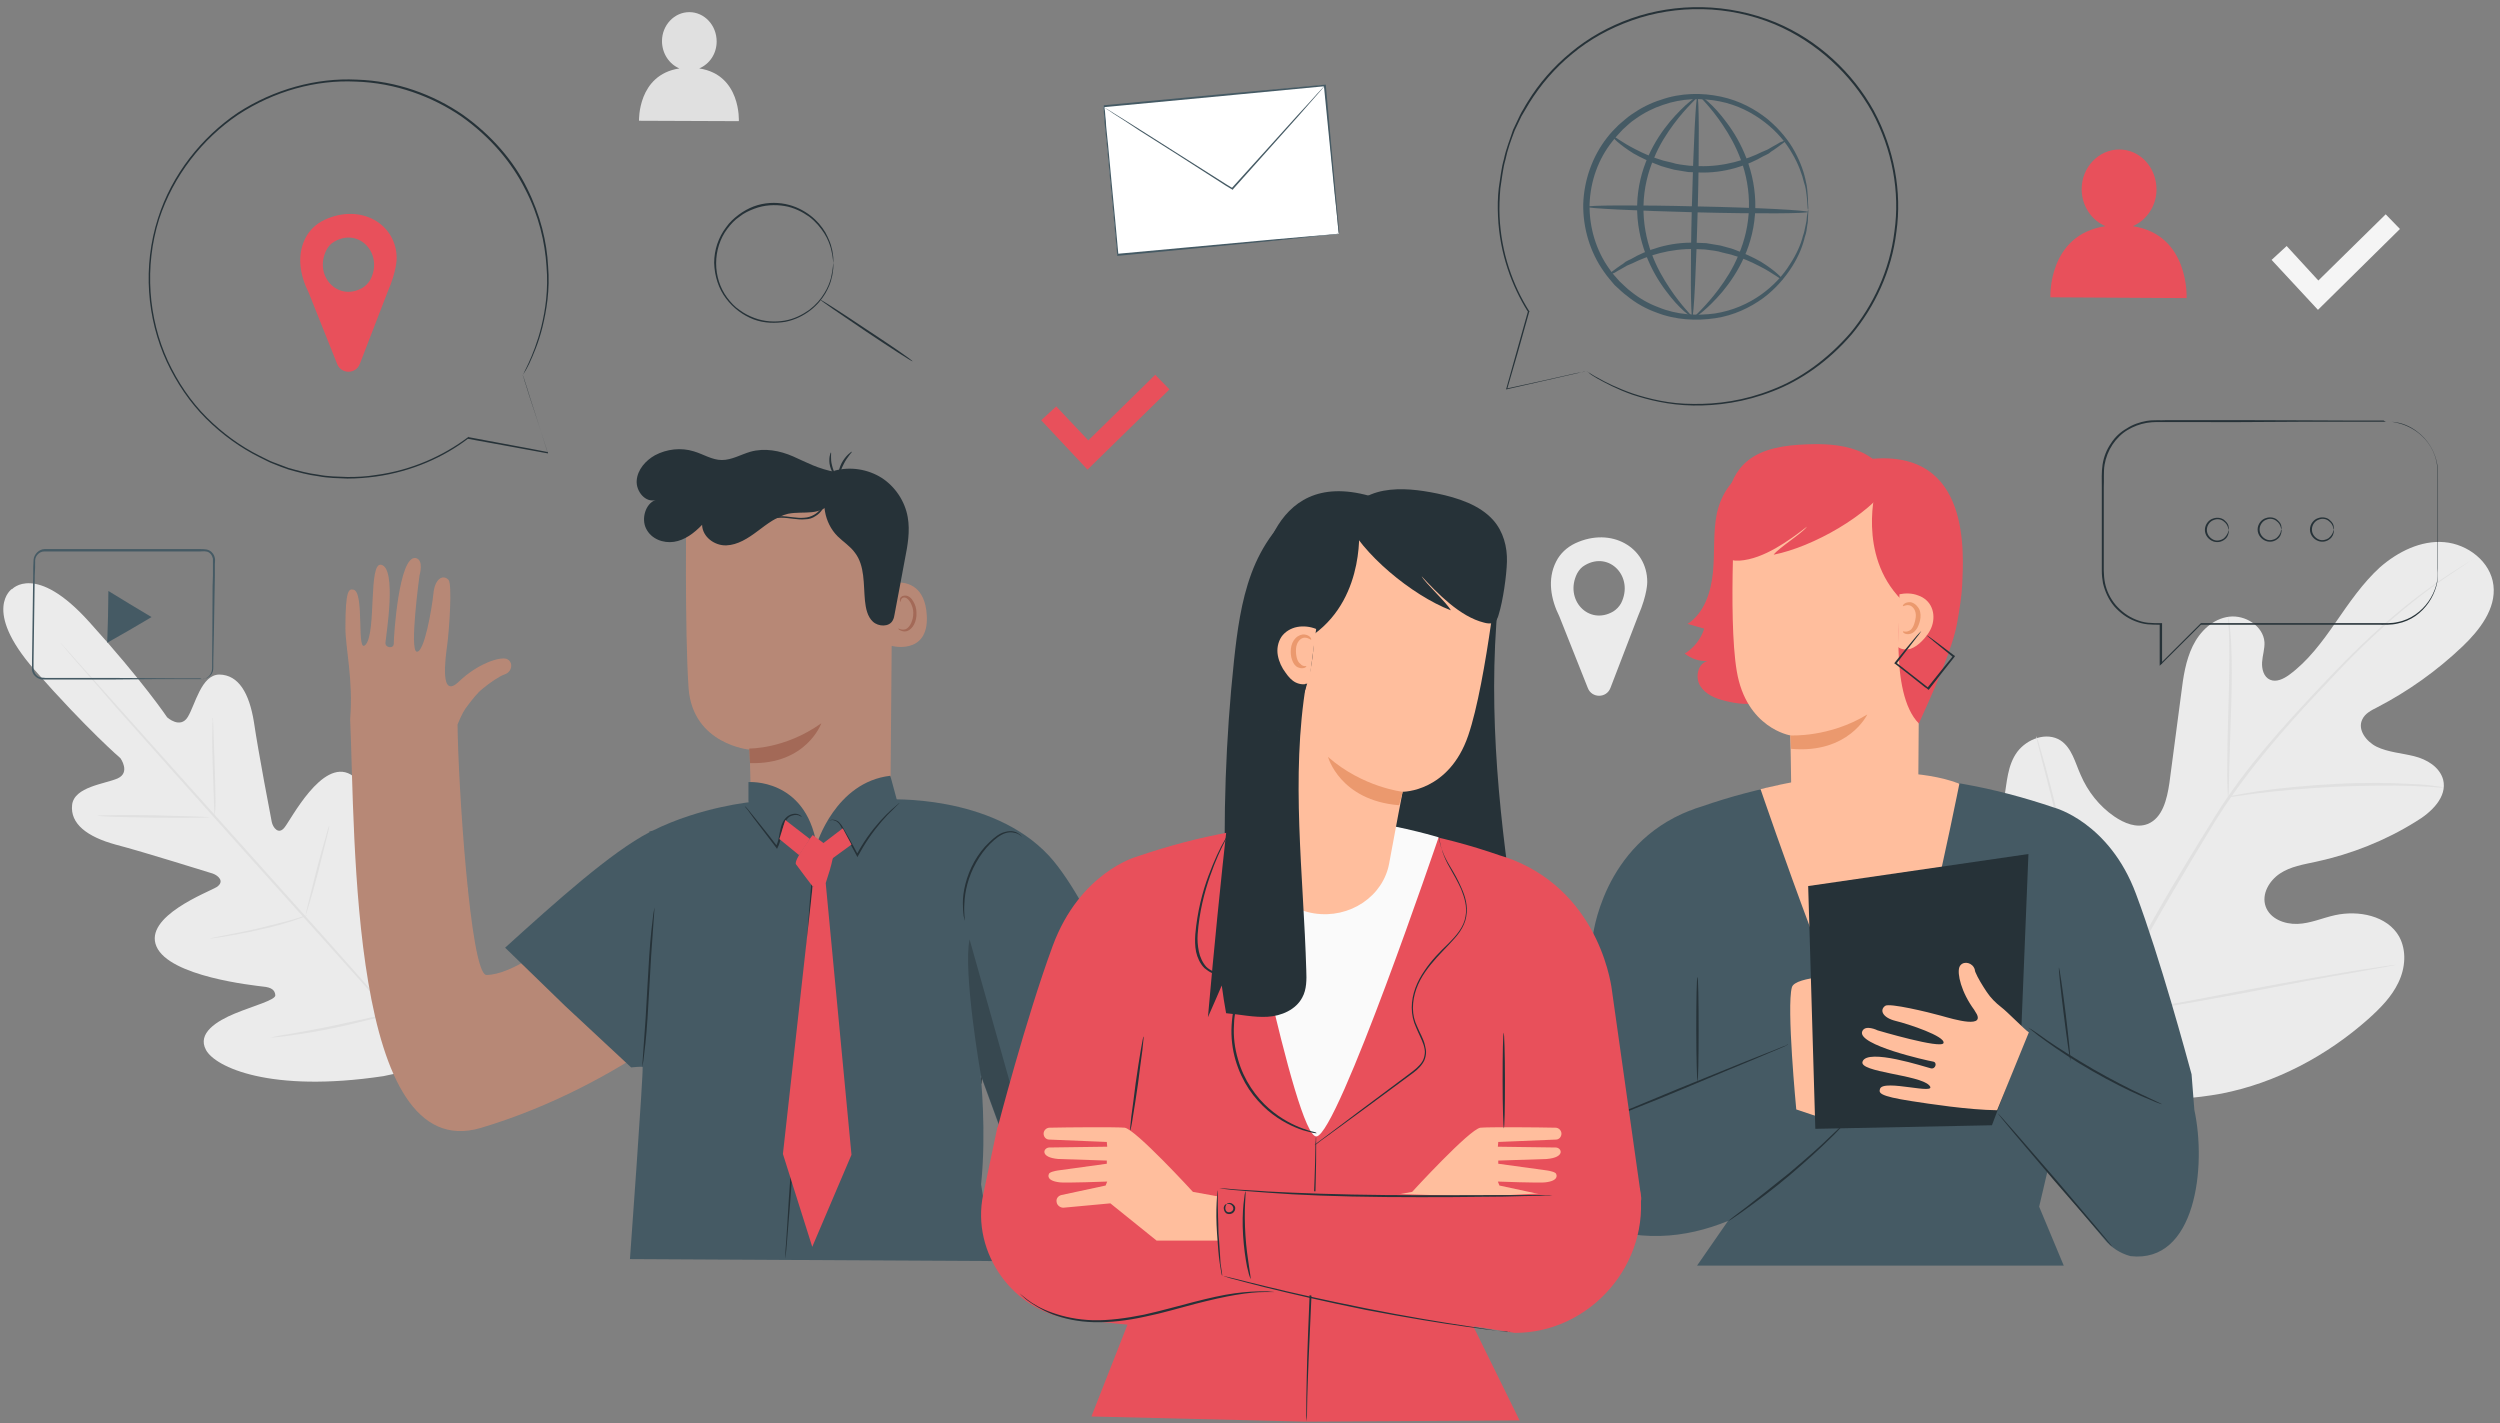 <svg xmlns="http://www.w3.org/2000/svg" width="599" height="341" viewBox="0 0 599 341">
    <rect x="0" y="0" width="599" height="341" fill="#808080" stroke="none"/>
    <g fill="none">
        <g>
            <path fill="#E0E0E0" d="M167.535 13.487c2.468-1.044 4.176-3.514 4.176-6.458 0-3.895-2.942-7.029-6.55-7.029-3.606 0-6.549 3.134-6.549 6.934 0 2.944 1.709 5.509 4.177 6.553-10.062 1.52-9.682 12.538-9.682 12.538l23.92.095s.57-11.113-9.492-12.633z" transform="translate(0 2.908)"/>
            <path fill="#F5F5F5" d="M555.381 71.332L544.275 59.364 547.882 56.039 555.476 64.303 571.612 48.441 575.029 51.955z" transform="translate(0 2.908)"/>
            <path fill="#EBEBEB" d="M394.68 136.49c0-8.17-8.543-13.298-17.276-9.214-1.993.95-3.607 2.47-4.556 4.37-2.183 4.273-1.234 9.117.76 13.107l6.834 17.191c.95 2.47 4.461 2.47 5.41 0l6.645-17.286c2.278-5.224 2.183-8.169 2.183-8.169zm-8.163 7.123c-5.885 3.42-11.77-2.85-8.638-9.118.475-.855 1.044-1.52 1.898-1.995 5.886-3.42 11.77 2.85 8.638 9.118-.474.855-1.139 1.52-1.898 1.995z" transform="translate(0 2.908)"/>
            <g>
                <path fill="#EBEBEB" d="M18.13 128.51C-.19 111.795-1.234 85.295 2.753 62.119c.664-3.894.76-7.978 3.132-11.208 2.373-3.134 7.024-4.844 10.346-2.754 2.753 1.805 3.512 5.319 4.841 8.263 1.709 3.99 4.462 7.504 8.069 9.973 2.373 1.615 5.315 2.85 7.973 1.805 3.607-1.425 4.651-5.984 5.22-9.783.95-7.219 1.899-14.437 2.848-21.561.475-3.894 1.044-7.788 2.753-11.303 1.708-3.514 4.84-6.554 8.733-7.028 3.891-.475 8.163 2.28 8.448 6.078.094 1.615-.475 3.23-.57 4.844-.095 1.615.38 3.515 1.898 4.18 1.52.665 3.228-.19 4.557-1.14 4.556-3.325 7.973-7.979 11.2-12.633 3.228-4.654 6.455-9.403 10.631-13.202C97.104 2.944 102.61.19 108.21.665c5.6.475 11.105 4.654 11.77 10.353.664 5.604-3.323 10.733-7.404 14.627-6.075 5.794-13.004 10.733-20.503 14.627-1.329.665-2.848 1.425-3.512 2.85-1.234 2.47.95 5.319 3.417 6.554 2.753 1.33 5.98 1.52 9.018 2.28 3.037.76 6.074 2.564 6.929 5.603 1.044 4.18-2.848 7.884-6.55 10.068-7.309 4.56-15.472 7.789-23.825 9.593-3.037.665-6.17 1.14-8.733 2.85-2.562 1.71-4.46 4.939-3.417 7.883 1.044 2.945 4.462 4.275 7.594 4.18 3.132-.095 5.98-1.425 9.017-2.09 5.6-1.235 12.53.095 15.378 5.129 1.803 3.324 1.518 7.504-.19 11.018-1.614 3.42-4.367 6.174-7.214 8.738-9.967 8.834-22.117 15.292-35.12 17.857-13.195 2.374-24.965 1.9-36.735-4.274" transform="translate(0 2.908) translate(477.45 126.326)"/>
                <path fill="#E0E0E0" d="M19.649 137.914c2.088-9.118 1.613-11.873 6.644-23.176 5.03-11.208 11.675-23.175 18.984-35.333 1.804-3.04 3.702-6.079 5.506-9.023 1.803-2.945 3.607-5.89 5.505-8.644 3.797-5.509 7.878-10.543 11.96-15.197 4.082-4.654 8.068-8.928 11.865-12.917 3.797-3.99 7.404-7.599 10.821-10.733 6.834-6.364 12.91-10.828 17.276-13.773 2.183-1.424 3.891-2.564 5.03-3.23.57-.379 1.044-.569 1.33-.759.284-.19.474-.285.474-.285s-.095.095-.475.285c-.285.19-.76.475-1.329.855-1.139.76-2.847 1.9-4.936 3.324-4.271 2.945-10.346 7.504-17.085 13.868-3.417 3.134-7.024 6.838-10.726 10.828-3.797 3.989-7.784 8.263-11.77 12.917-3.987 4.654-8.069 9.688-11.866 15.197-1.898 2.755-3.701 5.604-5.505 8.644-1.803 2.944-3.607 5.984-5.41 9.023-7.31 12.158-13.954 24.03-18.985 35.238-5.125 11.208-4.556 13.963-6.739 22.986" transform="translate(0 2.908) translate(477.45 126.326)"/>
                <path fill="#E0E0E0" d="M56.383 61.833s-.095-.57-.095-1.71c-.095-1.14-.095-2.659-.095-4.653 0-3.895.095-9.309.285-15.293.19-5.983.285-11.397.19-15.292 0-1.994-.095-3.514-.19-4.654-.095-1.14-.095-1.71 0-1.71l.285 1.71c.094 1.045.284 2.66.38 4.654.19 3.895.19 9.309 0 15.292-.19 5.89-.38 11.303-.475 15.293 0 1.9-.095 3.419-.095 4.654-.095 1.044-.095 1.71-.19 1.71z" transform="translate(0 2.908) translate(477.45 126.326)"/>
                <path fill="#E0E0E0" d="M107.925 59.459h-.57c-.38 0-.949 0-1.518-.095-1.33-.095-3.228-.19-5.506-.285-4.651-.19-11.106-.095-18.225.19-7.119.38-13.573.95-18.224 1.52-2.279.284-4.177.57-5.506.76-.57.094-1.044.19-1.519.19-.38 0-.57.094-.57 0 0 0 .19-.096.476-.19.38-.096.854-.19 1.518-.286 1.33-.285 3.133-.57 5.506-.95 4.65-.664 11.105-1.33 18.224-1.71 7.12-.379 13.574-.284 18.32 0 2.373.096 4.272.286 5.506.476.569.095 1.044.095 1.518.19.38.095.57.19.57.19zM26.957 113.978s-.094-.19-.284-.664c-.19-.475-.38-1.14-.57-1.9-.474-1.71-1.234-4.084-1.993-7.124-1.614-5.984-3.607-14.437-5.695-23.65-2.089-9.308-3.987-17.667-5.6-23.746-.76-2.944-1.425-5.414-1.804-7.123-.19-.76-.38-1.425-.475-1.9-.095-.475-.19-.665-.095-.665 0 0 .095.19.285.665.19.475.38 1.14.57 1.9.474 1.71 1.234 4.084 1.993 7.123 1.614 5.984 3.607 14.438 5.695 23.65 2.088 9.309 3.987 17.667 5.6 23.746.76 2.945 1.424 5.414 1.804 7.124.19.76.38 1.425.475 1.9.094.38.094.664.094.664zM96.63 101.916s-.286.095-.665.19c-.57.095-1.234.19-1.994.38-1.803.285-4.366.76-7.498 1.33-6.265 1.044-14.998 2.659-24.585 4.559-9.587 1.804-18.32 3.324-24.68 4.369-3.131.475-5.694.855-7.498 1.14-.854.094-1.519.19-2.088.284-.475.095-.76.095-.76.095s.285-.095.665-.19c.57-.095 1.234-.19 1.993-.38 1.804-.284 4.367-.76 7.499-1.33 6.265-1.044 14.998-2.754 24.584-4.558 9.587-1.805 18.32-3.325 24.585-4.37 3.132-.474 5.695-.854 7.499-1.14.854-.094 1.518-.19 2.088-.284.664-.095.854-.095.854-.095z" transform="translate(0 2.908) translate(477.45 126.326)"/>
            </g>
            <g>
                <path fill="#EBEBEB" d="M2.848 1.52s5.695-6.46 18.51 7.788c12.908 14.248 18.699 22.89 18.699 22.89s3.132 2.85 4.935-.094c1.804-2.945 3.228-10.163 7.594-10.163 4.556.095 7.12 4.369 8.258 11.398 1.044 7.123 3.987 22.51 4.272 23.935.284 1.33 1.613 3.135 3.037 1.33 1.519-1.805 9.017-16.622 15.852-12.728 6.834 3.99 6.55 24.22 6.55 26.405 0 2.185.664 2.945 1.803 3.23 1.139.285 3.132-5.034 5.41-9.119 2.278-4.179 5.695-8.548 9.397-5.888 3.797 2.66 8.448 16.431 1.33 42.931l-4.082 12.063-12.53 2.66c-27.147 4.084-40.341-2.185-42.524-6.27-2.183-3.988 2.563-6.933 6.929-8.737 4.366-1.805 9.777-3.23 9.682-4.37-.095-1.14-.76-1.9-3.038-2.09-2.183-.284-22.306-2.374-25.438-9.592-3.133-7.22 12.434-13.013 14.428-14.248 1.993-1.33.38-2.754-.95-3.23-1.329-.38-16.326-5.128-23.255-6.933-6.93-1.9-10.916-5.034-10.441-9.498.474-4.37 7.878-5.034 10.915-6.364 3.133-1.425.665-4.844.665-4.844s-7.879-6.744-20.598-21.18C-4.366 6.363 2.848 1.424 2.848 1.424" transform="translate(0 2.908) translate(0 136.774)"/>
                <path fill="#E0E0E0" d="M14.428 14.247l.285.285c.19.19.38.475.664.76.665.665 1.519 1.71 2.658 2.945 2.278 2.564 5.6 6.268 9.682 10.828 8.163 9.118 19.459 21.75 31.988 35.713 12.53 13.962 23.825 26.595 31.893 35.808 3.987 4.654 7.214 8.358 9.492 10.923 1.14 1.33 1.994 2.28 2.563 3.04.285.284.475.57.665.76.19.19.19.284.19.284l-.285-.285c-.19-.19-.38-.475-.665-.76-.664-.664-1.518-1.71-2.657-2.944-2.278-2.565-5.6-6.269-9.682-10.828-8.163-9.213-19.459-21.75-31.989-35.713C46.701 51.1 35.5 38.468 27.337 29.254c-3.987-4.654-7.214-8.358-9.492-10.922-1.139-1.33-1.993-2.28-2.563-3.04-.285-.285-.474-.57-.664-.76-.095-.19-.19-.285-.19-.285z" transform="translate(0 2.908) translate(0 136.774)"/>
                <path fill="#E0E0E0" d="M50.972 32.294c.095 0 .095 1.33.19 3.42.095 2.279.19 5.128.285 8.263.095 3.23.19 6.174.19 8.263 0 1.045 0 1.9-.095 2.47 0 .57-.095.95-.095.95-.095 0-.095-1.33-.19-3.42-.095-2.28-.19-5.129-.285-8.263-.095-3.23-.19-6.174-.095-8.264 0-1.045 0-1.9.095-2.47-.095-.664-.095-.95 0-.95zM50.308 56.134c0 .095-6.075.19-13.479.095-7.404-.095-13.479-.285-13.479-.475 0-.095 6.075-.19 13.48-.095 7.403.19 13.478.38 13.478.475zM73.563 79.69s-.284.19-.854.38c-.57.19-1.424.475-2.468.855-2.088.665-4.936 1.52-8.163 2.184-3.227.76-6.17 1.235-8.258 1.615-1.044.19-1.898.285-2.563.38-.57.095-.95.095-.95.095 0-.095 1.33-.285 3.418-.76 2.088-.38 5.03-.95 8.258-1.71 3.227-.76 6.075-1.52 8.163-2.09 2.089-.664 3.323-1.044 3.417-.949zM78.879 58.224c.095 0-.19 1.235-.664 3.134-.475 1.9-1.14 4.655-1.899 7.599-.76 2.944-1.519 5.604-2.088 7.504-.57 1.9-.95 3.134-.95 3.039-.094 0 .19-1.235.665-3.134.475-1.9 1.14-4.655 1.899-7.599.759-2.944 1.518-5.604 2.088-7.504.474-1.9.854-3.134.949-3.039zM102.04 76.366s0 .38-.19 1.14c-.19.76-.475 1.804-.76 2.944-.664 2.47-1.518 5.889-2.562 9.688-1.045 3.8-1.994 7.219-2.658 9.593-.38 1.14-.665 2.09-.854 2.945-.19.665-.38 1.044-.38 1.044s0-.38.19-1.14c.19-.76.474-1.804.76-2.944.664-2.47 1.518-5.889 2.562-9.688 1.044-3.8 1.993-7.219 2.658-9.593.38-1.14.664-2.09.854-2.945.19-.664.285-1.044.38-1.044zM94.541 102.96s-.38.19-1.14.38c-.758.19-1.803.57-3.131.855-2.658.665-6.36 1.615-10.442 2.47-4.081.855-7.878 1.425-10.536 1.805-1.329.19-2.468.284-3.227.38-.76.094-1.234.094-1.234.094l1.139-.285c.854-.19 1.898-.38 3.227-.57 2.658-.474 6.455-1.14 10.536-1.994 4.082-.855 7.784-1.71 10.442-2.28 1.234-.285 2.278-.57 3.132-.76.854-.094 1.234-.094 1.234-.094z" transform="translate(0 2.908) translate(0 136.774)"/>
            </g>
        </g>
        <g>
            <g fill="#455A64">
                <path d="M41.455 32.01s.569.094 1.328-.474c.38-.284.759-.758.949-1.42.094-.285.094-.664.094-1.137v-1.326c0-3.693.095-8.902.095-15.342 0-1.61 0-3.314.095-5.114V4.451 3.125c-.095-.379-.284-.852-.569-1.136-.285-.284-.664-.568-1.138-.568-.38-.095-.949 0-1.423 0H3.605c-1.139 0-2.087.947-2.182 2.083 0 1.231 0 2.462-.095 3.599 0 2.367-.095 4.83-.095 7.102-.095 4.64-.095 9.186-.19 13.448v1.61c0 .473.095.947.38 1.42.285.38.664.758 1.043.853.475.19.949.094 1.423.19h16.506c6.451 0 11.763.094 15.368.094h5.218c.284.19.474.19.474.19h-5.597c-3.7 0-8.917 0-15.368.094H3.984c-.474 0-1.043.095-1.612-.19-.57-.189-.95-.568-1.329-1.041-.284-.474-.474-1.042-.379-1.61v-1.61c.095-4.262.095-8.807.19-13.448 0-2.367.095-4.735.095-7.102 0-1.231 0-2.463.094-3.694C1.138 2.083 2.372.852 3.7.852H40.98c.474 0 .948 0 1.517.095.475.095 1.044.379 1.328.758.38.378.57.852.664 1.325.095.474 0 .947 0 1.421v2.746c0 1.8-.094 3.504-.094 5.114-.095 6.44-.19 11.743-.285 15.342v1.326c0 .379 0 .757-.095 1.136-.19.663-.664 1.137-1.043 1.42-.38.285-.76.38-1.044.38-.38.094-.474.094-.474.094z" transform="translate(7 19.908) translate(0 110.801)"/>
                <path d="M24.095 14.016L29.312 17.141 24 20.266 18.688 23.297 18.878 17.141 18.972 10.891z" transform="translate(7 19.908) translate(0 110.801)"/>
            </g>
            <path fill="#E8505B" d="M504.004 34.282c3.32-1.42 5.692-4.83 5.692-8.807 0-5.303-3.985-9.565-8.917-9.565-4.933 0-9.012 4.262-9.012 9.47 0 4.072 2.371 7.482 5.691 8.902-13.85 2.084-13.186 17.046-13.186 17.046l32.633.19s.759-15.152-12.901-17.236z" transform="translate(7 19.908)"/>
            <g>
                <path fill="#FFF" d="M1.885 2.933L55.101 2.942 55.106 38.738 1.891 38.73z" transform="translate(7 19.908) translate(257.077) rotate(-5.419 28.496 20.836)"/>
                <path fill="#455A64" d="M56.728 36.176s0-.19-.095-.663c-.095-.473-.095-1.041-.19-1.894-.19-1.704-.38-4.072-.759-7.197-.569-6.156-1.518-15.058-2.561-25.854l.19.19C38.703 2.178 20.3 3.883.379 5.777c-.094.095.38-.474.19-.284V6.06l.095.568.095 1.231c.095.758.19 1.61.19 2.368.19 1.61.284 3.125.474 4.64.285 3.125.57 6.156.854 9.092.569 5.966 1.138 11.743 1.612 17.14l-.284-.189c15.557-1.42 28.743-2.651 38.134-3.504 4.649-.379 8.348-.757 10.91-.947 1.233-.094 2.276-.19 2.94-.284.285 0 .57 0 .76-.095.284.095.379.095.379.095h-.285c-.19 0-.38.095-.759.095-.664.095-1.612.19-2.846.284-2.56.284-6.26.663-10.814 1.136-9.391.947-22.672 2.179-38.23 3.694h-.19v-.19c-.474-5.398-1.043-11.174-1.612-17.14-.284-2.936-.57-6.062-.854-9.092-.19-1.515-.284-3.125-.474-4.64-.095-.758-.19-1.61-.19-2.368L.38 6.724l-.094-.568v-.569c-.19.19.284-.378.19-.284C20.394 3.41 38.798 1.705 53.407.38h.19v.19c.948 10.89 1.802 19.792 2.37 26.042.285 3.03.475 5.493.665 7.103.095.758.095 1.42.19 1.894-.095.379-.095.568-.095.568z" transform="translate(7 19.908) translate(257.077)"/>
                <path fill="#455A64" d="M53.313.568s-.095.19-.38.568c-.284.38-.759.853-1.233 1.421-1.138 1.326-2.751 3.125-4.648 5.303-3.984 4.451-9.486 10.607-15.653 17.52l-.094.19-.19-.095-1.423-.852c-8.063-5.21-15.368-9.85-20.775-13.259C6.356 9.66 4.174 8.24 2.657 7.292 1.991 6.82 1.422 6.44.948 6.156c-.38-.284-.57-.38-.57-.38s.19.096.664.38c.475.284 1.044.568 1.708 1.041 1.518.947 3.7 2.273 6.356 3.978 5.407 3.41 12.711 8.05 20.775 13.163l1.423.853h-.285c6.166-6.819 11.763-12.974 15.747-17.425 1.992-2.179 3.605-3.883 4.743-5.209.57-.568.949-1.042 1.328-1.42.285-.474.475-.663.475-.569z" transform="translate(7 19.908) translate(257.077)"/>
            </g>
            <g fill="#263238">
                <path d="M28.554 14.679c-.095 0 0-1.231-.57-3.41-.284-1.041-.758-2.367-1.612-3.693C25.518 6.25 24.38 4.83 22.767 3.6c-1.613-1.137-3.605-2.178-5.881-2.557-2.277-.38-4.838-.284-7.305.663-1.233.473-2.466 1.041-3.51 1.894-1.138.757-2.087 1.799-2.94 2.935C1.422 8.807.473 11.743.473 14.774c0 3.03.949 5.966 2.656 8.239.854 1.136 1.803 2.178 2.941 2.935 1.139.853 2.277 1.42 3.51 1.894 2.467.947 5.028 1.042 7.305.663 2.276-.379 4.268-1.42 5.881-2.557 1.613-1.23 2.751-2.557 3.605-3.977.854-1.326 1.328-2.652 1.612-3.694.57-2.367.475-3.598.57-3.598V15.53c0 .284 0 .663-.095 1.137-.095.473-.095.947-.285 1.515-.19 1.136-.759 2.462-1.518 3.788-.853 1.42-1.992 2.84-3.604 4.072-1.613 1.231-3.605 2.273-5.977 2.746-2.371.38-5.027.38-7.589-.568-1.233-.473-2.466-1.136-3.605-1.989-1.138-.852-2.181-1.894-3.035-3.03C1.043 20.834.095 17.804 0 14.679c0-3.125 1.043-6.156 2.846-8.523.854-1.231 1.897-2.179 3.035-3.03 1.139-.853 2.372-1.516 3.605-1.99C12.048.19 14.704.095 17.076.568c2.37.474 4.363 1.515 5.976 2.747 1.612 1.23 2.75 2.651 3.604 4.072.76 1.42 1.328 2.746 1.518 3.788.19.568.19 1.042.285 1.515.095.474.095.758.095 1.136v.853z" transform="translate(7 19.908) translate(164.112 28.41)"/>
                <path d="M47.526 38.26c-.095.094-5.123-3.126-11.194-7.198-6.07-4.072-11.004-7.481-10.909-7.576.095-.095 5.123 3.125 11.194 7.197 6.071 3.978 11.004 7.387 10.91 7.577z" transform="translate(7 19.908) translate(164.112 28.41)"/>
            </g>
            <path fill="#E8505B" d="M253.567 92.619L242.468 80.781 246.073 77.466 253.757 85.611 269.789 69.89 273.204 73.394z" transform="translate(7 19.908)"/>
        </g>
        <g>
            <g fill="#263238">
                <path d="M68.394.757H69.629c.285 0 .57.095.95.095 1.33.19 3.42.757 5.51 2.46 2.089 1.61 4.179 4.449 4.654 8.234.095.947.095 1.893.095 2.934v21.484c0 1.325 0 2.84-.38 4.165-.76 2.744-2.47 5.394-5.035 7.192-1.235.852-2.755 1.515-4.274 1.799-1.52.378-3.23.284-4.845.284H23.938l.19-.095-9.594 9.559-.38.378v-.567-4.354-5.205l.285.284c-1.045 0-2.09 0-3.135-.095s-2.09-.379-3.04-.757C6.27 47.795 4.56 46.47 3.23 44.955 1.9 43.346 1.045 41.454.57 39.466.38 38.425.285 37.48.285 36.437v-2.933-11.452-5.584c0-1.798-.095-3.597.19-5.49.285-1.798.95-3.501 1.995-5.015.95-1.515 2.28-2.745 3.8-3.597C7.693 1.42 9.403.852 11.018.568c1.71-.284 3.325-.095 4.845-.19h17.668c10.829 0 19.568.095 25.553.095h8.739c.38.284.57.284.57.284H59.085c-6.08 0-14.724 0-25.553.095H15.864c-1.615 0-3.23-.095-4.845.19-1.615.283-3.135.85-4.56 1.703-1.424.851-2.66 2.082-3.61 3.501-.95 1.42-1.614 3.124-1.9 4.827-.284 1.704-.094 3.597-.19 5.395v17.036c0 1.987-.094 3.975.286 5.867.38 1.893 1.235 3.691 2.565 5.3 1.33 1.515 2.944 2.745 4.844 3.502.95.379 1.9.663 2.945.757 1.045.095 1.995.095 3.04.095h.285v9.843l-.38-.19 9.594-9.558.095-.095h42.461c1.615 0 3.23.095 4.75-.284 1.52-.284 2.944-.946 4.18-1.798 2.469-1.704 4.179-4.26 4.939-6.91.38-1.324.475-2.744.38-4.069V31.99v-7.571-6.814-3.124c0-1.04 0-1.987-.095-2.934-.38-3.785-2.47-6.53-4.56-8.139-2.09-1.609-4.085-2.177-5.414-2.46-.38-.095-.665-.095-.95-.19h-1.33z" transform="translate(35 .908) translate(468.307 99.375)"/>
                <g>
                    <path d="M5.984 3.029s-.095-.284-.19-.663C5.7 1.987 5.414 1.42 4.75.946 4.18.473 3.23.284 2.375.663 1.52.946.76 1.893.76 3.029c0 1.135.76 1.987 1.615 2.366.855.378 1.805.094 2.375-.284.57-.473.854-.947 1.044-1.42.19-.473.19-.662.19-.662s.095.284 0 .662c-.095.473-.285 1.136-.95 1.609-.664.568-1.71.852-2.754.473C1.235 5.395.285 4.353.285 3.03c0-1.325.95-2.461 1.995-2.745C3.325-.095 4.465.189 5.035.757c.664.568.95 1.136.95 1.61.094.378 0 .662 0 .662zM18.618 2.934s-.095-.284-.19-.663c-.095-.378-.38-.946-1.045-1.42-.57-.472-1.52-.662-2.374-.283-.855.284-1.615 1.23-1.615 2.366 0 1.136.76 1.987 1.615 2.366s1.804.095 2.374-.284c.57-.473.855-.946 1.045-1.42.095-.473.095-.662.19-.662 0 0 .095.284 0 .662-.095.474-.285 1.136-.95 1.61-.665.567-1.71.851-2.754.473-1.045-.379-1.995-1.42-1.995-2.745 0-1.325.95-2.46 1.995-2.745 1.045-.378 2.184-.094 2.754.473.665.568.95 1.136.95 1.61.095.378 0 .662 0 .662zM31.157 2.934s-.095-.284-.19-.663c-.095-.378-.38-.946-1.045-1.42-.57-.472-1.52-.662-2.375-.283-.854.284-1.614 1.23-1.614 2.366 0 1.136.76 1.987 1.614 2.366.855.379 1.805.095 2.375-.284.57-.473.855-.946 1.045-1.42.19-.473.19-.662.19-.662s.095.284 0 .662c-.095.474-.285 1.136-.95 1.61-.665.567-1.71.851-2.754.473-1.045-.379-1.995-1.42-1.995-2.745 0-1.325.95-2.46 1.995-2.745 1.044-.378 2.184-.094 2.754.473.665.568.95 1.136.95 1.61.095.378.095.662 0 .662z" transform="translate(35 .908) translate(468.307 99.375) translate(24.698 23.66)"/>
                </g>
            </g>
            <g>
                <path fill="#E8505B" d="M60.035 42.968c0-8.14-8.55-13.25-17.289-9.18-1.995.946-3.61 2.46-4.56 4.353-2.184 4.259-1.234 9.086.76 13.06l6.84 17.131c.95 2.46 4.464 2.46 5.414 0l6.65-17.225c2.28-5.205 2.185-8.14 2.185-8.14zm-8.17 7.098c-5.89 3.407-11.779-2.84-8.644-9.086.475-.851 1.045-1.514 1.9-1.987 5.89-3.407 11.779 2.84 8.644 9.086-.475.851-1.14 1.514-1.9 1.987z" transform="translate(35 .908) translate(0 17.982)"/>
                <path fill="#263238" d="M90.242 70.982s.095.095.095.284c.095.19.19.473.285.947.285.851.665 1.987 1.14 3.596 1.045 3.123 2.564 7.76 4.464 13.723l.095.19h-.19c-5.32-.947-11.779-2.177-19.188-3.502h-.095v-.095l.285.095c-5.7 4.353-13.299 7.855-22.133 9.085-2.185.284-4.465.474-6.744.474-2.28-.095-4.655-.095-7.03-.568-2.375-.284-4.75-.947-7.124-1.61-1.14-.378-2.375-.851-3.515-1.324-.57-.19-1.14-.473-1.71-.757l-1.71-.852c-4.56-2.272-8.929-5.395-12.823-9.275-3.8-3.786-7.03-8.518-9.404-13.629C.19 57.448-.855 44.955 2.85 33.41c3.324-10.505 10.449-19.402 19.093-25.27C30.683 2.461 40.846-.284 50.44.19c9.595.284 18.429 3.597 25.458 8.424 6.934 4.92 12.254 11.167 15.389 17.603 3.23 6.436 4.75 12.966 5.034 18.645.475 5.678-.38 10.694-1.33 14.575-.95 3.88-2.28 6.814-3.134 8.707-.475.946-.855 1.703-1.14 2.082-.285.473-.38.663-.475.757.095-.094.19-.284.38-.757.285-.473.57-1.23 1.045-2.177.855-1.893 2.09-4.827 3.04-8.707.95-3.88 1.71-8.802 1.234-14.48-.38-5.679-1.805-12.115-5.13-18.456-3.229-6.435-8.453-12.587-15.293-17.414C68.584 4.26 59.75.946 50.25.662 40.751.19 30.682 2.934 22.038 8.613c-8.55 5.774-15.484 14.575-18.903 24.986C-.475 45.05.57 57.448 5.225 67.575c2.374 5.11 5.509 9.748 9.309 13.534 3.8 3.786 8.074 6.909 12.634 9.18l1.71.852c.57.284 1.14.568 1.71.757 1.14.473 2.374.852 3.514 1.325 2.375.663 4.75 1.325 7.124 1.61 2.375.472 4.655.472 7.03.567 2.28 0 4.56-.095 6.744-.473 8.74-1.136 16.339-4.732 22.038-8.991l.285-.19v.284l-.095-.189c7.41 1.42 13.869 2.555 19.093 3.597l-.095.189c-1.9-5.963-3.324-10.6-4.37-13.723-.474-1.61-.854-2.745-1.14-3.597-.094-.378-.19-.662-.284-.946-.19-.19-.19-.379-.19-.379z" transform="translate(35 .908) translate(0 17.982)"/>
            </g>
            <g>
                <g fill="#455A64">
                    <path d="M54.335 28.488c-.095 0-.095-.568-.19-1.704 0-.568-.095-1.23-.19-1.988-.095-.757-.19-1.703-.57-2.744-.475-1.988-1.33-4.448-2.85-7.004-1.424-2.555-3.61-5.205-6.554-7.477-2.945-2.271-6.554-4.164-10.829-5.016-4.275-.851-9.024-.757-13.584.852-2.28.757-4.56 1.893-6.65 3.407-1.044.663-1.994 1.61-2.944 2.461-.855.946-1.805 1.893-2.565 2.934-3.324 4.164-5.224 9.464-5.414 15.048C1.9 32.841 3.61 38.33 6.649 42.59c.76 1.136 1.615 2.082 2.47 3.029.95.852 1.805 1.798 2.85 2.555 1.995 1.61 4.18 2.84 6.46 3.691 4.559 1.893 9.308 2.082 13.583 1.515 4.275-.663 8.074-2.366 11.114-4.543 3.04-2.177 5.32-4.732 6.84-7.193 1.614-2.46 2.66-4.827 3.134-6.814.38-.947.475-1.893.665-2.65.19-.758.285-1.42.285-1.988l.285-1.703c.095 0 .095.567 0 1.703 0 .568 0 1.23-.19 2.082-.095.852-.19 1.704-.57 2.745-.475 2.082-1.425 4.543-3.04 7.098-1.614 2.555-3.894 5.3-6.934 7.572-3.135 2.27-7.03 4.164-11.494 4.826-4.465.663-9.5.473-14.249-1.42-2.374-.851-4.75-2.176-6.839-3.88-1.045-.757-1.995-1.703-3.04-2.65-.855-1.04-1.805-2.082-2.564-3.218C2.185 38.804.38 33.03.475 27.163c.19-5.868 2.28-11.547 5.7-15.9.854-1.136 1.804-2.083 2.754-3.03 1.045-.85 1.995-1.797 3.135-2.554 2.185-1.515 4.56-2.745 7.03-3.502C23.937.473 28.971.473 33.436 1.42c4.465.946 8.264 3.028 11.209 5.394 2.945 2.461 5.13 5.206 6.554 7.856 1.425 2.65 2.28 5.205 2.66 7.287.285 1.041.285 1.988.38 2.745.095.852.095 1.514.095 2.082.095 1.136.095 1.704 0 1.704z" transform="translate(35 .908) translate(322.97) translate(20.898 20.821)"/>
                    <path d="M49.016 11.925c.095.095-.38.473-1.33 1.136-.475.378-1.045.757-1.71 1.23-.38.19-.665.473-1.045.757-.38.19-.855.473-1.33.663-3.515 2.082-9.214 4.164-15.579 3.88-.76 0-1.614-.095-2.374-.095-.76-.094-1.52-.284-2.28-.378-.38-.095-.76-.095-1.14-.19-.38-.094-.665-.189-1.045-.283-.665-.19-1.425-.379-1.995-.568-2.565-.947-4.844-1.988-6.65-3.029-3.514-2.177-5.319-4.07-5.129-4.259.19-.189 2.09 1.515 5.7 3.313 1.805.946 3.99 1.893 6.554 2.65.665.19 1.33.284 1.995.473.38.095.665.19 1.045.284.38.095.665.095 1.045.19.665.094 1.425.188 2.185.283.76 0 1.52.095 2.28.095 6.079.19 11.493-1.61 15.103-3.407.475-.19.855-.379 1.33-.568.38-.19.76-.473 1.14-.663.665-.378 1.235-.662 1.805-1.04.76-.285 1.425-.569 1.425-.474zM6.554 44.104c-.095-.095.38-.474 1.33-1.136.475-.379 1.045-.757 1.71-1.23.38-.19.665-.474 1.045-.758.38-.189.855-.473 1.33-.662 3.515-2.082 9.214-4.164 15.578-3.88.76 0 1.615.094 2.375.094.76.095 1.52.284 2.28.379.38.094.76.094 1.14.189.38.095.665.19 1.045.284.665.19 1.425.379 1.995.568 2.564.946 4.844 1.987 6.65 3.028 3.514 2.177 5.319 4.07 5.129 4.26-.19.189-2.09-1.515-5.7-3.313-1.805-.947-3.99-1.893-6.554-2.65-.665-.19-1.33-.284-1.995-.473-.38-.095-.665-.19-1.045-.284-.38-.095-.665-.095-1.045-.19-.665-.094-1.425-.189-2.185-.284-.76 0-1.52-.094-2.28-.094-6.079-.19-11.493 1.609-15.103 3.407-.475.19-.855.378-1.33.568-.38.19-.76.473-1.14.662-.665.379-1.235.663-1.805 1.041-.76.284-1.33.568-1.425.474zM54.335 29.055c0 .379-11.874.474-26.598.095-14.628-.379-26.502-.946-26.502-1.325s11.874-.473 26.597-.095c14.63.284 26.503.947 26.503 1.325z" transform="translate(35 .908) translate(322.97) translate(20.898 20.821)"/>
                    <path d="M26.598 54.23c-.38 0-.475-11.83-.095-26.5.38-14.575.95-26.405 1.33-26.405.38 0 .474 11.83.094 26.5-.38 14.575-.95 26.405-1.33 26.405z" transform="translate(35 .908) translate(322.97) translate(20.898 20.821)"/>
                    <path d="M26.598 54.23c-.095.19-3.04-1.798-6.365-6.34-1.71-2.272-3.42-5.111-4.75-8.613s-2.184-7.572-2.09-11.83c.096-4.354 1.14-8.33 2.66-11.736 1.52-3.407 3.42-6.152 5.225-8.329 3.61-4.259 6.554-6.246 6.65-6.057.19.19-2.565 2.366-5.795 6.72-1.615 2.176-3.42 4.921-4.75 8.234-1.424 3.312-2.374 7.098-2.47 11.262-.094 4.07.666 8.045 1.9 11.357 1.235 3.407 2.85 6.152 4.37 8.423 2.945 4.449 5.51 6.72 5.415 6.91zM28.497 1.325c.095-.19 3.04 1.798 6.365 6.341 1.71 2.271 3.42 5.11 4.75 8.613 1.33 3.501 2.184 7.571 2.09 11.83-.096 4.353-1.14 8.328-2.66 11.736-1.52 3.407-3.42 6.151-5.225 8.328-3.61 4.26-6.554 6.247-6.65 6.057-.19-.189 2.565-2.366 5.795-6.72 1.615-2.176 3.42-4.92 4.75-8.233 1.424-3.313 2.374-7.098 2.47-11.263.094-4.07-.666-8.044-1.9-11.357-1.235-3.407-2.85-6.152-4.37-8.423-2.945-4.448-5.605-6.72-5.415-6.909z" transform="translate(35 .908) translate(322.97) translate(20.898 20.821)"/>
                </g>
                <path fill="#263238" d="M22.133 88.018s-.095 0-.285.094c-.19.095-.57.095-.95.19-.855.19-2.09.473-3.705.852-3.23.757-7.979 1.798-14.153 3.217h-.19l.095-.189c1.425-5.205 3.23-11.452 5.224-18.645v-.094h.095l-.19.284C4.274 67.67 1.33 59.814.95 50.917c-.095-2.176-.095-4.447.19-6.813.38-2.272.57-4.638 1.235-6.91.475-2.365 1.425-4.637 2.185-7.003.57-1.136 1.044-2.271 1.614-3.407.285-.568.57-1.136.95-1.704.285-.567.665-1.135.95-1.609 2.66-4.353 6.175-8.423 10.354-11.83 4.18-3.502 9.12-6.246 14.439-8.14 10.734-3.785 23.273-3.69 34.577.947 10.259 4.26 18.523 12.114 23.558 21.2 4.94 9.18 6.744 19.497 5.414 28.96-1.14 9.465-5.224 17.983-10.639 24.513-5.51 6.436-12.254 11.168-18.998 13.724-6.744 2.65-13.394 3.501-19.093 3.407-5.795-.095-10.64-1.325-14.439-2.556-3.8-1.325-6.554-2.839-8.454-3.88-.95-.568-1.615-.946-1.995-1.325-.285-.284-.475-.379-.665-.473.095.094.285.19.665.378.475.284 1.14.758 2.09 1.23 1.805 1.042 4.654 2.462 8.454 3.786 3.8 1.23 8.644 2.461 14.344 2.461 5.7.095 12.254-.757 18.903-3.407 6.744-2.555 13.299-7.287 18.808-13.628 5.32-6.436 9.404-14.86 10.544-24.324 1.33-9.37-.475-19.59-5.414-28.677-5.035-8.99-13.204-16.657-23.273-20.916C56.14.284 43.696.19 33.057 3.975c-5.32 1.893-10.164 4.543-14.344 8.045-4.18 3.407-7.599 7.476-10.259 11.735-.285.568-.665 1.041-.95 1.61-.285.567-.665 1.04-.95 1.608-.57 1.136-1.045 2.272-1.614 3.407-.855 2.272-1.71 4.543-2.185 6.91-.665 2.27-.855 4.637-1.235 6.908-.19 2.272-.285 4.543-.19 6.72.38 8.802 3.23 16.562 7.03 22.62l.19.283h-.286l.19-.094C6.46 80.92 4.654 87.26 3.134 92.37l-.094-.189c6.08-1.325 10.924-2.366 14.153-3.123 1.615-.379 2.85-.663 3.705-.757.38-.095.76-.19.95-.19.19-.094.285-.094.285-.094z" transform="translate(35 .908) translate(322.97)"/>
            </g>
        </g>
        <g>
            <path fill="#E8505B" d="M48.021 6.632c-4.659 1.042-7.607 5.779-8.653 10.42-.95 4.643-.475 9.474-.95 14.211-.476 4.737-2.093 9.758-6.087 12.316l3.994 1.137c-.76 2.463-2.472 4.642-4.66 5.968 1.522 1.232 3.519 1.895 5.42 1.8-2.376.663-2.947 3.98-1.71 5.969 1.33 2.084 3.708 3.031 6.085 3.6 2.758.663 5.706 1.042 8.463.284 3.9-1.137 6.752-4.548 8.178-8.242 1.522-3.695 1.712-7.769 1.902-11.842.285-10.042-.285-20.18-2.853-29.842-.665-2.369-1.521-4.832-3.518-6.253-1.997-1.421-5.42-.853-5.99 1.516" transform="translate(372 105.908)"/>
            <path fill="#455A64" d="M153.098 151.484c-1.14-4.168-7.512-27.758-13.313-43.2-6.37-17.147-19.494-20.652-19.494-20.652-29.573-10.043-56.199-10.137-84.631-.285-.951.285-1.807.569-2.663.948h-.095c-21.11 8.242-23.298 30.41-23.298 30.41l-8.843 53.81c-.095.474-.19.853-.19 1.327l-.096.474c-.38 5.02 2.568 10.042 7.227 12.126 12.362 5.684 24.154 4.358 34.329.19l-7.418 10.705h87.866l-5.896-14.116 1.997-8.526 13.598 16.294c1.616 1.99 3.804 3.411 6.276 4.074 15.69 1.8 18.258-21.505 15.31-35.052" transform="translate(372 105.908)"/>
            <path fill="#FFBE9D" d="M97.47 81.853s-14.17 71.052-19.21 70.484c-5.04-.569-28.432-69.158-28.432-69.158s29.954-7.958 47.641-1.326z" transform="translate(372 105.908)"/>
            <g>
                <g>
                    <path fill="#FFBE9D" d="M14.454 78.537c-.095-8.148-.285-16.769-.285-16.769S3.613 60.063 1.33 46.326c-2.187-13.073-.19-43.39-.19-43.39C16.356-3.315 34.423.664 45.264 12.696l-.476 66.41c-.095 7.674-6.751 13.832-15.024 13.642-8.368 0-15.215-6.442-15.31-14.21z" transform="translate(372 105.908) translate(40.89) translate(1.902 8.526)"/>
                    <path fill="#EB996E" d="M14.169 61.768s9.319.569 18.448-5.02c0 0-4.47 9.473-18.258 8.241l-.19-3.22z" transform="translate(372 105.908) translate(40.89) translate(1.902 8.526)"/>
                </g>
                <path fill="#E8505B" d="M39.748 10.232C34.804 17.526 21.586 25.105 12.077 27c1.046-1.516 6.941-5.21 7.987-6.726C15.785 23.589 9.7 28.042 3.9 28.42c-.666 0-1.427.095-1.997-.284-.76-.474-.951-1.326-1.046-2.18-.476-3.315-.285-9.094.19-12.504.475-3.316 1.997-6.727 4.85-9C9.509 1.516 14.834.758 19.779.568c4.184-.19 8.463 0 12.267 1.421 3.804 1.422 7.132 4.358 7.798 7.864" transform="translate(372 105.908) translate(40.89)"/>
                <path fill="#E8505B" d="M56.01 43.484c.665-3.6 1.14-6.916 1.235-9.19.286-7.105 2.378-32.683-22.061-30.22l1.426 6.915s-4.564 15.916 5.991 26.716c0 0-3.043 22.453 4.28 29.748-.096-.095 7.797-16.295 9.128-23.969" transform="translate(372 105.908) translate(40.89)"/>
                <path fill="#FFBE9D" d="M42.22 36.474c1.427-.285 3.044-.285 4.47.284 1.427.474 2.663 1.516 3.233 2.937.57 1.326.57 2.937.095 4.358-.475 1.42-1.426 2.652-2.472 3.694-.76.758-1.617 1.421-2.663 1.8-1.046.285-2.282.19-3.043-.473" transform="translate(372 105.908) translate(40.89)"/>
                <path fill="#EB996E" d="M43.077 45.379c-.19.095.475.947 1.806.568.666-.19 1.237-.758 1.617-1.42.38-.759.666-1.516.76-2.464.096-.947-.094-1.895-.665-2.558-.475-.663-1.236-1.137-1.902-1.137-1.426 0-1.806.948-1.616.948.095.095.665-.38 1.521-.19.856.19 1.712 1.327 1.522 2.842-.19 1.516-.761 2.937-1.522 3.221-.856.474-1.426.095-1.521.19z" transform="translate(372 105.908) translate(40.89)"/>
            </g>
            <path fill="#263238" d="M34.709 153.19c-.096 0-.286-5.59-.286-12.506s.095-12.505.286-12.505c.19 0 .285 5.59.285 12.505 0 6.916-.095 12.505-.285 12.505z" transform="translate(372 105.908)"/>
            <g>
                <g fill="#FFBE9D">
                    <path d="M14.359.853S1.997.947 1.236 3.695C-.095 8.242 2.282 32.968 2.282 32.968l11.316 3.79s5.515-1.232 2.948-11.747C13.979 14.495 9.034 6.158 9.034 6.158s15.12.379 14.644-2.937c-.38-3.505-9.32-2.368-9.32-2.368z" transform="translate(372 105.908) translate(56.104 98.526) translate(0 28.421)"/>
                    <path d="M9.414 8.147c.666-.094 15.785-1.42 14.834 1.042-.95 2.369-14.834 3.032-14.834 3.032V8.147z" transform="translate(372 105.908) translate(56.104 98.526) translate(0 28.421)"/>
                </g>
                <path fill="#263238" d="M57.911 0.189L56.009 47.084 49.163 65.179 6.847 66.032 5.135 7.863z" transform="translate(372 105.908) translate(56.104 98.526)"/>
            </g>
            <path fill="#263238" d="M56.39 144.379s-.19.095-.476.284c-.38.19-.856.38-1.521.663-1.427.569-3.329 1.421-5.61 2.369-4.85 1.99-11.412 4.737-18.639 7.768-3.613 1.516-7.132 2.937-10.27 4.169-3.138 1.231-5.99 2.463-8.178 3.79-2.187 1.325-3.708 2.746-4.564 3.883-.856 1.137-1.141 1.895-1.236 1.895 0 0 .095-.19.19-.568.19-.38.475-.853.856-1.421.856-1.232 2.377-2.748 4.564-4.074 2.187-1.421 5.04-2.558 8.273-3.884 3.138-1.327 6.657-2.748 10.27-4.264 7.322-2.936 13.884-5.684 18.733-7.578l5.706-2.274c.665-.284 1.14-.474 1.521-.569.095-.19.285-.284.38-.19zM70.368 162.758s-.285.379-.95 1.137c-.666.663-1.522 1.705-2.758 2.842-2.378 2.368-5.801 5.495-9.7 8.81-3.899 3.316-7.607 6.064-10.365 8.053-1.331.947-2.472 1.8-3.233 2.274-.76.568-1.236.758-1.236.758s.38-.38 1.14-.948c.857-.663 1.903-1.42 3.139-2.368 2.662-2.084 6.276-4.927 10.27-8.148 3.899-3.315 7.417-6.347 9.794-8.715 1.237-1.137 2.187-2.085 2.853-2.748.57-.663.951-1.042 1.046-.947zM134.08 192.79c-.095.094-6.276-7.011-13.884-15.822-7.512-8.81-13.598-16.01-13.503-16.105.095-.095 6.276 7.01 13.884 15.821 7.512 8.81 13.598 16.01 13.503 16.105zM145.966 158.684s-.475-.19-1.331-.473c-.856-.38-2.092-.853-3.614-1.516-3.042-1.327-7.227-3.41-11.696-5.969-4.47-2.558-8.273-5.115-11.03-7.105-1.332-.947-2.473-1.8-3.139-2.368-.76-.569-1.14-.948-1.14-.948s.475.284 1.236.758c.855.569 1.901 1.326 3.233 2.274 2.757 1.895 6.656 4.358 11.03 6.916 4.47 2.558 8.559 4.642 11.602 6.063 1.426.663 2.662 1.231 3.613 1.705.856.379 1.236.568 1.236.663z" transform="translate(372 105.908)"/>
            <path fill="#263238" d="M124.095 148.358c-.095 0-.856-5.021-1.616-11.18-.761-6.157-1.332-11.273-1.142-11.273.096 0 .856 5.021 1.617 11.18.76 6.252 1.236 11.273 1.141 11.273zM88.34 45.284s-.095.19-.38.569c-.285.473-.76.947-1.236 1.61-1.141 1.421-2.568 3.41-4.374 5.684v-.284c2.092 1.61 4.564 3.6 7.132 5.59.19.19.475.379.665.473h-.38c2.282-2.842 4.374-5.494 6.18-7.673v.284c-1.901-1.516-3.422-2.842-4.659-3.79-.475-.473-.95-.758-1.236-1.042-.285-.284-.475-.379-.38-.379 0 0 .19.095.475.285.38.284.856.568 1.332.947 1.236.947 2.852 2.179 4.754 3.6l.19.095-.095.19c-1.807 2.273-3.899 4.925-6.086 7.768l-.19.189-.19-.19c-.19-.189-.475-.378-.666-.473-2.567-2.084-5.04-3.98-7.132-5.59l-.19-.094.095-.19c1.807-2.274 3.329-4.168 4.565-5.59.475-.568.95-1.136 1.331-1.515l.475-.474z" transform="translate(372 105.908)"/>
            <path fill="#FFBE9D" d="M106.503 160.105c-6.942-.094-16.166-1.516-20.445-2.179-7.987-1.231-7.892-1.99-7.607-2.937.76-2.463 14.169 1.706 11.791-.852-2.377-2.558-16.926-3.126-15.975-5.684 1.141-3.316 15.12 1.326 16.356 1.61 1.14.284 1.616-1.42.57-1.61-1.616-.285-18.162-3.98-17.021-7.2.665-1.8 3.708-.285 3.708-.285s15.31 4.548 15.786 3.032c.475-1.61-8.368-4.547-11.506-5.305-3.043-.758-3.9-2.558-2.473-3.6.951-.758 10.365 1.516 13.408 2.368 3.043.853 11.221 3.316 8.083-1.137-.095-.094-.095-.19-.095-.19-3.233-4.357-4.184-8.81-3.614-10.325.57-1.422 2.568-1.327 3.424 0 .095.189.285.473.285.757 0 .095.095.285.095.38.57 1.42 1.807 3.41 2.758 4.83.95 1.422 2.092 2.559 3.423 3.6 1.521 1.138 5.515 5.306 6.656 6.064" transform="translate(372 105.908)"/>
        </g>
        <g>
            <g>
                <g>
                    <path fill="#B78876" d="M32.664 94.782c-8.925-.19-16.047-7.292-16.332-16.098-.19-7.385-.38-14.487-.38-14.487S2.374 62.967 1.33 49.521C.38 36.075.76 5.113.76 5.113c15.193-7.67 33.33-6.533 47.383 3.03l2.089 1.42-.57 68.742c-.19 9.185-7.786 16.57-16.997 16.477z" transform="translate(82 106.908) translate(70.266) translate(11.394 8.522)"/>
                    <path fill="#A36957" d="M15.857 63.913s8.546.19 17.282-6.06c0 0-3.513 9.942-17.092 9.563l-.19-3.503z" transform="translate(82 106.908) translate(70.266) translate(11.394 8.522)"/>
                    <g>
                        <path fill="#B78876" d="M.095 2.462C.095 1.42.95.473 1.994.473c2.469-.094 6.647.947 7.027 7.86.57 9.847-8.926 7.385-9.021 7.1C0 15.15 0 6.25.095 2.463z" transform="translate(82 106.908) translate(70.266) translate(11.394 8.522) translate(49.376 23.671)"/>
                        <path fill="#A36957" d="M2.184 11.457s.19.095.475.19c.285.094.76.189 1.33 0 1.044-.474 1.803-2.178 1.803-3.883 0-.947-.285-1.704-.664-2.462-.38-.662-.855-1.136-1.33-1.23-.57-.095-.854.284-.95.568-.094.284 0 .473-.094.473 0 0-.19-.19-.19-.568 0-.19.095-.474.38-.663.19-.19.57-.284.95-.284.759 0 1.518.663 1.898 1.42.475.758.76 1.705.76 2.746.095 1.989-.855 3.882-2.28 4.356-.664.19-1.233 0-1.613-.19-.475-.189-.475-.473-.475-.473z" transform="translate(82 106.908) translate(70.266) translate(11.394 8.522) translate(49.376 23.671)"/>
                    </g>
                </g>
                <path fill="#263238" d="M46.148 8.995c-1.804 4.166-.95 9.374 2.279 12.593 1.329 1.326 3.038 2.368 4.178 3.977 2.373 3.125 1.994 7.48 2.373 11.457.19 1.8.57 3.788 1.9 5.019 1.329 1.23 3.893 1.325 4.747-.284.285-.474.38-1.042.475-1.61.855-4.356 1.614-8.711 2.469-13.161.664-3.315 1.234-6.629.664-9.943-.664-3.882-3.038-7.385-6.266-9.468-3.324-2.083-7.502-2.746-11.3-1.704" transform="translate(82 106.908) translate(70.266)"/>
                <path fill="#263238" d="M48.142 6.25c-4.558-.853-7.122-2.368-10.35-3.788-3.229-1.42-6.837-2.083-10.255-1.136-2.28.662-4.463 1.988-6.837 1.988-2.374 0-4.463-1.42-6.742-2.083-3.038-.947-6.457-.568-9.305.947C2.469 3.408.475 5.586.285 8.238c-.19 2.65 2.184 5.397 4.558 4.64-2.47.851-3.514 4.544-2.28 6.911 1.235 2.462 4.084 3.504 6.648 3.125 2.563-.379 4.842-2.083 6.741-4.071.095 2.935 3.039 5.018 5.792 4.923 2.754-.095 5.223-1.704 7.502-3.409 2.279-1.704 4.558-3.503 7.311-4.166 1.9-.378 3.799-.19 5.698-.378 1.899-.19 3.893-1.042 4.842-2.841.95-1.8 4.558-3.882 2.659-3.977" transform="translate(82 106.908) translate(70.266)"/>
                <path fill="#263238" d="M21.175 20.736s.285.284 1.044.568c.665.284 1.804.38 3.039 0 .664-.189 1.33-.473 1.994-.852.665-.379 1.33-.947 2.089-1.42.76-.568 1.52-1.042 2.374-1.515.854-.474 1.899-.758 2.943-.758 2.09 0 3.988.569 5.792.38 1.71-.096 3.134-1.042 3.894-2.084.76-1.041 1.044-2.083 1.139-2.84.095-.758 0-1.137.095-1.137 0 0 0 .095.095.284 0 .19.095.474.095.852 0 .758-.285 1.894-1.045 3.03-.38.569-.95 1.137-1.614 1.515-.665.474-1.52.758-2.469.758-1.804.19-3.798-.379-5.792-.379-1.994 0-3.703 1.136-5.127 2.178-.76.473-1.425 1.041-2.09 1.42-.664.379-1.424.663-2.088.852-1.33.38-2.47.19-3.229-.189-.38-.19-.57-.379-.76-.473-.38-.095-.38-.19-.38-.19zM46.812 1.515c.19 0-.19 1.42.285 3.125.38 1.704 1.33 2.84 1.235 2.935-.095.095-1.235-.947-1.71-2.746-.474-1.799.095-3.314.19-3.314zM51.845 1.326c.095.094-1.14 1.23-1.994 3.03-.95 1.799-1.14 3.503-1.33 3.408-.094 0-.094-1.799.855-3.693.95-1.799 2.374-2.84 2.469-2.745z" transform="translate(82 106.908) translate(70.266)"/>
            </g>
            <path fill="#B78876" d="M185.635 141.745L206.24 194.769 174.621 194.769 159.903 156.989zM73.59 98.663S46.337 126.69 34.562 126.69c-3.893 0-6.836-46.586-6.931-60.031 1.044-2.462 1.519-3.409 2.658-4.829 1.045-1.326 2.09-2.746 3.419-3.787 1.614-1.326 3.893-2.936 5.317-3.41 1.804-.662 1.994-3.124.285-3.692-1.71-.473-6.837 1.136-11.394 5.492-4.558 4.355-3.229-5.397-2.754-8.9.475-3.504 1.234-14.582.285-15.53-1.425-1.42-3.324-.094-3.609 3.41-.38 3.598-2.183 14.108-3.988 13.824-1.804-.284.665-18.275.665-18.275s1.14-3.787-.95-4.166c-3.988-.568-5.222 18.653-5.222 20.547 0 1.23-2.089 1.042-1.994-.284.095-1.42 2.849-17.896-1.044-18.653-3.039-.568-1.14 15.812-3.609 19.032-2.469 3.124-.19-12.594-3.038-13.067-1.045-.19-1.9-.095-1.9 9.09 0 4.924 1.9 12.404 1.14 21.967 1.234 28.216-.095 107.28 31.335 97.905 34.563-10.32 58.207-32.856 58.207-32.856L73.589 98.663z" transform="translate(82 106.908)"/>
            <path fill="#263238" d="M149.933 123.755l.284 1.136c.19.757.38 1.799.665 3.124.475 2.652 1.045 6.25 1.52 10.227.474 4.071.664 7.67.759 10.32 0 1.326.095 2.367.095 3.125 0 .757 0 1.136-.095 1.136 0 0-.095-.379-.095-1.136-.095-.852-.095-1.894-.19-3.125-.19-2.65-.475-6.249-.95-10.32-.474-3.977-.949-7.67-1.329-10.227-.19-1.23-.38-2.272-.475-3.124-.19-.758-.284-1.136-.19-1.136z" transform="translate(82 106.908)"/>
            <g>
                <g>
                    <path fill="#455A64" d="M30.006 110.499l87.072.473-2.943-18.37c1.33-12.592-.095-26.132-.095-26.132l4.368 11.93 35.987-17.99s-13.103-34.75-24.023-46.586C116.509-1.042 91.631.38 91.631.38L74.824 11.74 59.346.947S47.002 2.083 35.418 7.859l-.76.19v.189C25.543 12.972 12.534 24.618.095 35.886l14.338 13.919 15.857 14.77s2.66-.283 2.754-.094c.19 1.515-3.038 46.018-3.038 46.018z" transform="translate(82 106.908) translate(38.931 78.59) translate(0 5.681)"/>
                    <path fill="#000" d="M111.381 33.898l11.87 42.135-4.748 2.367-4.368-11.93c-.095 0-4.368-24.998-2.754-32.572z" opacity=".2" transform="translate(82 106.908) translate(38.931 78.59) translate(0 5.681)"/>
                </g>
                <path fill="#455A64" d="M58.397 6.439V1.894S71.975.852 74.729 16.854c0 0 4.463-14.96 17.661-16.475l1.9 7.007S88.021 26.89 87.167 27.08c-.95.19-12.344 3.504-12.344 3.504l-6.647-1.515-7.406-8.333L58.397 6.44z" transform="translate(82 106.908) translate(38.931 78.59)"/>
                <path fill="#263238" d="M94.574 6.912l-.76.758-2.088 2.083c-1.71 1.799-3.893 4.45-5.887 7.764l-1.14 1.988-.19.38-.19-.38c-1.519-2.84-2.848-5.302-3.893-7.196-.285-.473-.57-.757-.854-.947-.285-.19-.665-.284-.95-.378-.57 0-.855.189-.855.189s.19-.284.855-.284c.285 0 .665.095 1.045.284.38.19.664.568 1.044 1.041 1.045 1.8 2.469 4.261 3.988 7.197h-.475l1.14-1.989c1.994-3.314 4.273-5.965 6.077-7.764.854-.852 1.614-1.515 2.184-1.988.664-.569.95-.853.95-.758zM57.542 7.67s.285.189.665.662c.38.474.95 1.137 1.614 1.989 1.33 1.704 3.229 3.977 5.223 6.628.095.19.19.284.284.379h-.38c.76-1.326.76-2.841 1.14-4.261.285-1.326.95-2.557 1.9-3.125.949-.568 1.898-.568 2.468-.284.285.095.475.284.57.379.095.094.19.19.095.19 0 0-.285-.19-.76-.38-.475-.189-1.424-.094-2.184.38-.76.567-1.33 1.703-1.614 2.934-.285 1.326-.38 2.84-1.14 4.356l-.19.379-.19-.284c-.094-.095-.19-.284-.284-.38-1.994-2.65-3.798-5.018-5.128-6.722-.664-.852-1.14-1.61-1.52-2.083-.474-.473-.569-.757-.569-.757zM67.228 116.18v-.284-.758c0-.663.094-1.704.19-2.935.19-2.557.38-6.155.664-10.605.665-8.995 1.52-21.399 2.374-35.034 1.044-13.73 1.899-26.038 2.564-35.034.38-4.45.664-8.048.854-10.604.095-1.231.19-2.178.285-2.841 0-.284.095-.568.095-.757v-.285 1.042c0 .663-.095 1.704-.19 2.935-.19 2.557-.38 6.155-.664 10.605-.665 8.995-1.52 21.4-2.374 35.129-1.045 13.634-1.9 26.038-2.564 35.033-.38 4.45-.665 8.049-.855 10.605-.095 1.231-.19 2.178-.285 2.936 0 .284-.094.568-.094.757v.095zM35.893 31.91s0 .567-.095 1.514c-.095 1.042-.19 2.462-.285 4.072-.285 3.408-.57 8.237-.855 13.54-.285 5.302-.57 10.036-.95 13.54-.19 1.704-.38 3.124-.474 4.071-.19.947-.285 1.515-.285 1.515s0-.568.095-1.515c.095-1.041.19-2.461.285-4.071.285-3.409.57-8.238.854-13.54.285-5.303.57-10.037.95-13.54.19-1.705.38-3.125.475-4.072.19-.947.285-1.515.285-1.515z" transform="translate(82 106.908) translate(38.931 78.59)"/>
                <g fill="#E8505B">
                    <path d="M8.261 4.166s-4.653 6.06-3.988 7.007c.665.947 3.988 5.302 3.988 5.302h2.849s2.658-7.48 1.994-8.427c-.665-.947-4.843-3.882-4.843-3.882z" transform="translate(82 106.908) translate(38.931 78.59) translate(65.518 10.415)"/>
                    <path d="M15.478 2.557L10.255 6.533 12.249 10.321 17.567 6.439zM.285 5.113L5.033 8.995 7.596 5.113 1.709.568zM8.261 16.475L1.139 80.578 8.166 102.829 17.567 80.767 11.394 15.718z" transform="translate(82 106.908) translate(38.931 78.59) translate(65.518 10.415)"/>
                </g>
                <path fill="#263238" d="M123.915 14.96s-.285-.284-.95-.662c-.664-.284-1.709-.569-2.943-.19-1.234.379-2.469 1.326-3.703 2.557-1.235 1.23-2.374 2.746-3.324 4.45-1.994 3.503-2.753 7.101-2.848 9.753-.19 2.65.19 4.26.095 4.26l-.285-1.136c-.095-.757-.19-1.799-.19-3.124 0-2.652.76-6.344 2.754-9.942 1.044-1.8 2.184-3.314 3.513-4.545 1.234-1.231 2.564-2.273 3.893-2.557 1.33-.379 2.469-.095 3.134.379.284.19.57.379.664.568.19.095.285.19.19.19z" transform="translate(82 106.908) translate(38.931 78.59)"/>
            </g>
        </g>
        <g>
            <path fill="#263238" d="M77.607 3.892c-6.057 3.701-10.316 9.966-12.777 16.61-2.46 6.644-3.407 13.857-4.164 20.881-1.987 18.698-2.65 37.586-1.987 56.38 22.903 2.942 46.09 5.79 69.089 4.27-3.975-26.386-6.53-52.772-3.313-79.348" transform="translate(235 116.908)"/>
            <g>
                <path fill="#E8505B" d="M129.093 145.6l-16.657-33.885 6.34-24.773 1.42 9.777 35.87-1.899c1.325-.095 2.272-1.234 2.177-2.562l-7.004-49.546s-2.271-22.97-23.944-31.512h-.095c-.852-.38-1.798-.664-2.745-.95C95.211.096 67.765.096 37.29 10.537c0 0-13.534 3.701-20.064 21.356-6.53 17.749-13.25 43.755-13.25 43.755l30.38 10.726.19-5.126 6.72 25.817L26.5 144.651l51.391 1.234 51.202-.285z" transform="translate(235 116.908) translate(0 77.83)"/>
                <path fill="#E8505B" d="M3.975 75.363L.568 91.498c-2.934 13.953 7.287 28.19 21.39 29.804l74.862 7.688c16.657 1.898 31.516-10.346 32.935-27.051l-94.359-9.017.568-9.112-31.989-8.447z" transform="translate(235 116.908) translate(0 77.83)"/>
                <path fill="#FFBE9D" d="M97.577 91.878l5.773-1.044s13.818-15.092 16.373-15.376c2.082-.19 13.818-.095 17.982 0 .757 0 1.42.664 1.42 1.423 0 .76-.568 1.424-1.325 1.424l-13.818.57-.094 1.139 13.912.19c1.42.094 2.271 2.372-2.177 2.752l-11.64.38v.759l11.735 1.613c.568.095 2.177.38 2.177.95 0 0 .757 1.518-2.65 1.898-1.136.19-11.358-.19-11.358-.19l.38.95 10.6 2.277c.756.19 1.324.854 1.135 1.709-.095.759-.852 1.329-1.61 1.329l-11.262-1.045-11.073 8.922H97.198l.379-10.63z" transform="translate(235 116.908) translate(0 77.83)"/>
                <path fill="#FAFAFA" d="M60.76 3.322s14.576 74.793 19.686 74.224c5.111-.57 29.245-71.661 29.245-71.661s-30.759-9.492-48.93-2.563z" transform="translate(235 116.908) translate(0 77.83)"/>
                <path fill="#263238" d="M125.307 75.647c-.094 0-.284-5.125-.284-11.484 0-6.36.095-11.485.284-11.485.095 0 .284 5.125.284 11.485 0 6.359-.095 11.484-.284 11.484zM35.775 76.122c-.095 0 .095-1.234.284-3.322.284-2.088.662-4.84 1.041-7.973.473-3.132.852-5.885 1.23-7.973.379-1.993.568-3.322.663-3.227.094 0-.095 1.234-.284 3.322-.284 2.088-.663 4.84-1.041 7.973-.473 3.132-.852 5.885-1.23 7.973-.284 1.993-.568 3.227-.663 3.227zM77.986 145.885v-.665-1.993c0-1.708 0-4.176.094-7.308.095-6.17.474-14.712.852-24.109.379-9.396.852-17.939 1.041-24.108.095-3.038.19-5.505.19-7.309 0-.854 0-1.518.094-1.993 0-.475 0-.664.095-.664v2.657c0 1.709 0 4.176-.095 7.309-.095 6.17-.473 14.712-.852 24.108-.378 9.397-.851 17.94-1.04 24.109-.095 3.037-.19 5.505-.19 7.308 0 .854 0 1.519-.095 1.993-.094.475-.094.665-.094.665z" transform="translate(235 116.908) translate(0 77.83)"/>
                <path fill="#263238" d="M109.691 5.695s.095.285.19.95c.094.569.283 1.518.757 2.562.378 1.139 1.04 2.373 1.892 3.796.852 1.424 1.799 3.038 2.65 5.03.852 1.9 1.61 4.272 1.136 6.835-.19 1.234-.757 2.468-1.514 3.607-.757 1.139-1.704 2.088-2.65 3.132-1.893 1.993-3.975 4.081-5.679 6.549-1.703 2.468-2.934 5.41-2.934 8.637 0 1.614.379 3.132 1.041 4.461.568 1.424 1.42 2.753 1.799 4.271.189.76.378 1.52.283 2.278-.094.76-.283 1.519-.757 2.183-.851 1.33-2.082 2.183-3.123 2.943-4.448 3.322-8.518 6.264-11.83 8.732-3.407 2.468-6.057 4.461-8.045 5.885-.946.664-1.703 1.234-2.177 1.613-.189.19-.378.285-.568.38-.094.095-.189.095-.189.095l.19-.19c.189-.095.283-.285.567-.475.568-.38 1.23-.949 2.177-1.613 1.893-1.424 4.638-3.512 7.95-5.98 3.407-2.562 7.382-5.505 11.83-8.827 1.136-.854 2.272-1.708 3.03-2.847.378-.57.567-1.234.662-1.994.094-.664-.095-1.423-.284-2.088-.474-1.423-1.23-2.752-1.799-4.176-.662-1.424-1.04-3.037-1.04-4.746 0-3.322 1.324-6.359 3.028-8.827 1.703-2.563 3.786-4.65 5.773-6.549 1.893-1.898 3.691-3.986 4.07-6.454.473-2.373-.284-4.651-1.041-6.55-.852-1.898-1.799-3.511-2.65-5.03-.852-1.424-1.42-2.752-1.799-3.891-.378-1.14-.567-1.994-.662-2.658-.095-.285-.095-.57-.095-.664-.189-.285-.189-.38-.189-.38zM80.446 76.786h-.189c-.19 0-.378-.094-.662-.094-.568-.095-1.42-.38-2.556-.665-2.177-.76-5.205-2.088-8.328-4.746-1.515-1.328-3.123-3.037-4.448-5.03-1.326-1.993-2.461-4.366-3.218-6.929-.758-2.563-1.136-5.505-.947-8.447.095-1.52.284-2.943.568-4.461.284-1.424.473-3.038.095-4.461-.19-.665-.568-1.33-1.136-1.804s-1.23-.76-1.987-.949c-.663-.285-1.42-.475-2.177-.76-.663-.284-1.325-.759-1.893-1.233-1.041-1.044-1.704-2.563-1.988-3.892-.284-1.423-.284-2.847-.189-4.176.473-5.41 1.704-10.156 3.123-13.953 1.42-3.796 2.84-6.833 3.975-8.732.568-.949 1.041-1.708 1.325-2.278.19-.19.284-.38.379-.57.095-.094.095-.19.095-.19s0 .096-.095.19l-.284.57c-.284.475-.757 1.33-1.23 2.278-1.041 1.993-2.461 4.936-3.786 8.827-1.325 3.797-2.556 8.543-2.934 13.858-.095 1.329 0 2.658.284 4.081.284 1.33.852 2.658 1.798 3.702.473.475 1.136.854 1.798 1.139.663.285 1.42.475 2.082.664.758.285 1.42.57 2.083 1.044.662.57 1.135 1.234 1.325 1.994.473 1.613.189 3.227-.095 4.65-.284 1.52-.568 2.943-.568 4.367-.19 2.847.19 5.695.947 8.257 1.42 5.126 4.448 9.207 7.382 11.77 3.028 2.657 6.057 4.081 8.139 4.84 1.041.38 1.893.665 2.46.76.285.095.474.095.663.19.19.095.19.19.19.19z" transform="translate(235 116.908) translate(0 77.83)"/>
                <path fill="#E8505B" d="M119.818 91.973L57.07 89.98l.094 20.881 41.549 9.112 29.244 4.65c18.172 0 32.652-16.704 29.907-34.738h-.094l-37.952 2.088z" transform="translate(235 116.908) translate(0 77.83)"/>
                <path fill="#263238" d="M137.137 91.593s-.283 0-.851.095c-.568 0-1.325 0-2.366.095-2.082 0-5.016.095-8.613.19-7.287.095-17.225.19-28.298.095-11.073-.095-21.105-.475-28.298-1.044-3.597-.285-6.53-.475-8.518-.665-.947-.095-1.704-.19-2.366-.284-.568-.095-.852-.095-.852-.095h.852c.568 0 1.325.095 2.366.19 1.987.19 4.921.284 8.518.569 7.193.38 17.225.76 28.298.854 11.073.095 21.01 0 28.298 0H137.137z" transform="translate(235 116.908) translate(0 77.83)"/>
                <path fill="#FFBE9D" d="M56.596 91.878l-5.773-1.044S37.005 75.742 34.45 75.458c-2.082-.19-13.818-.095-17.982 0-.757 0-1.42.664-1.42 1.423 0 .76.568 1.424 1.325 1.424l13.818.57.095 1.139-13.913.19c-1.42.094-2.271 2.372 2.177 2.752l11.641.38v.759l-11.736 1.613c-.567.095-2.176.38-2.176.95 0 0-.758 1.518 2.65 1.898 1.135.19 11.357-.19 11.357-.19l-.379.95-10.6 2.277c-.757.19-1.325.854-1.136 1.709.095.759.852 1.329 1.61 1.329l11.262-1.045 11.073 8.922h14.859l-.379-10.63z" transform="translate(235 116.908) translate(0 77.83)"/>
                <path fill="#263238" d="M126.916 124.339h-.757c-.473-.095-1.23-.095-1.988-.19-1.798-.19-4.353-.474-7.476-.949-6.247-.854-14.954-2.278-24.418-4.081-9.465-1.899-17.982-3.892-24.134-5.41-3.029-.76-5.584-1.424-7.288-1.899-.851-.19-1.514-.38-1.987-.57-.473-.094-.663-.19-.663-.19s.284 0 .663.096c.473.095 1.136.285 1.987.474 1.799.475 4.26 1.044 7.288 1.804 6.152 1.518 14.67 3.417 24.134 5.315 9.464 1.898 18.077 3.322 24.418 4.271 3.123.475 5.584.854 7.382 1.14.852.094 1.514.189 1.987.284.568-.19.852-.095.852-.095zM57.827 110.956c-.095 0-.284-1.14-.568-2.942-.284-1.804-.473-4.461-.663-7.214-.189-2.847-.189-5.41-.094-7.308.094-1.899.19-3.038.19-3.038.094 0 .094 1.14.094 3.038s.094 4.46.189 7.308c.19 2.847.379 5.41.473 7.214.284 1.803.473 2.942.379 2.942zM64.641 111.715s-.095-.284-.284-.76c-.19-.474-.284-1.233-.568-2.182-.378-1.898-.757-4.556-.946-7.498-.19-2.943-.095-5.6.094-7.499.095-.949.19-1.708.284-2.278.095-.57.19-.854.19-.854.094 0 0 1.234-.095 3.132-.095 1.899-.095 4.556.095 7.499.189 2.942.568 5.505.852 7.403.283 1.898.473 3.037.378 3.037zM58.868 93.776c.094.095-.284.285-.284.95 0 .284.095.664.378.854.284.19.663.19 1.042 0 .378-.19.567-.57.473-.95-.095-.38-.284-.569-.568-.759-.473-.285-.947-.095-.947-.19-.094 0 .38-.38 1.136-.095.284.19.757.475.852.95.095.57-.19 1.139-.663 1.423-.473.285-1.23.285-1.608-.095-.379-.38-.474-.854-.474-1.233.095-.76.663-.95.663-.855zM70.32 114.847H67.859c-1.609 0-3.88.19-6.72.665-2.839.474-6.152 1.234-9.843 2.183-3.69.95-7.666 2.183-11.925 3.037-4.259.95-8.423 1.424-12.303 1.329-3.786-.095-7.193-.854-9.938-1.898-2.65-1.044-4.637-2.373-5.962-3.322-.663-.475-1.041-.95-1.42-1.234l-.473-.475s.662.57 1.893 1.519c1.23.949 3.218 2.183 5.962 3.132 2.65.95 6.058 1.709 9.749 1.803 3.785.095 7.95-.474 12.208-1.328 4.26-.95 8.234-2.089 11.925-3.038 3.692-.949 7.004-1.708 9.843-2.088 2.84-.38 5.206-.474 6.815-.474.757 0 1.42 0 1.892.095.474 0 .758.094.758.094z" transform="translate(235 116.908) translate(0 77.83)"/>
            </g>
            <g>
                <g>
                    <g>
                        <path fill="#FFBE9D" d="M31.61 81.342c1.515-8.352 3.219-17.084 3.219-17.084s11.073.095 15.71-13.478c4.448-13.004 7.666-44.326 7.666-44.326-14.29-9.017-33.314-8.068-46.47 2.373L.758 76.787c-1.23 7.877 4.448 15.28 12.872 16.61 8.517 1.328 16.562-4.082 17.982-12.055z" transform="translate(235 116.908) translate(53.946) translate(10.41) translate(1.893 8.542)"/>
                        <path fill="#EB996E" d="M34.829 64.258s-9.56-1.044-17.888-8.353c0 0 2.84 10.44 17.036 11.58l.852-3.227z" transform="translate(235 116.908) translate(53.946) translate(10.41) translate(1.893 8.542)"/>
                    </g>
                    <path fill="#263238" d="M23.093 7.403c3.69 8.258 15.805 18.319 25.175 21.926-.852-1.709-6.152-6.55-7.004-8.163 3.786 4.081 9.18 9.681 14.954 11.105.662.19 1.42.285 2.082.095.852-.285 1.23-1.234 1.42-1.993 1.04-3.322 1.892-9.302 1.987-12.719.095-3.512-.852-7.213-3.312-9.966-3.218-3.607-8.424-5.315-13.44-6.36C40.791.476 36.343-.094 32.18.665c-4.165.76-8.045 3.228-9.275 6.74" transform="translate(235 116.908) translate(53.946) translate(10.41)"/>
                    <path fill="#263238" d="M.757 38.536c0-3.797.095-7.309.379-9.587C2.082 21.641 4.354-4.936 28.77 1.9l-2.555 6.833s1.893 17.085-10.695 26.292c0 0 .095 17.084-8.612 23.16 0-.096-6.057-11.58-6.152-19.648" transform="translate(235 116.908) translate(53.946) translate(10.41)"/>
                    <path fill="#FFBE9D" d="M15.995 33.79c-1.42-.57-3.029-.76-4.543-.475-1.514.285-2.934 1.14-3.786 2.373-.852 1.329-1.136 2.943-.852 4.461.284 1.519.947 2.943 1.893 4.176.663.95 1.42 1.804 2.366 2.278.947.475 2.272.665 3.218.095" transform="translate(235 116.908) translate(53.946) translate(10.41)"/>
                    <path fill="#EB996E" d="M13.629 42.712c.189.095-.663.854-1.988.285-.662-.285-1.136-.95-1.42-1.804-.284-.76-.378-1.613-.284-2.657.095-.95.474-1.899 1.136-2.563.663-.665 1.514-.95 2.177-.854 1.42.19 1.704 1.234 1.514 1.234-.094.094-.568-.475-1.514-.475-.946 0-1.988 1.044-2.082 2.658-.095 1.613.284 3.132 1.04 3.606.663.76 1.326.475 1.42.57z" transform="translate(235 116.908) translate(53.946) translate(10.41)"/>
                </g>
                <path fill="#263238" d="M24.04 46.698c-3.786 22.685-.663 45.94 0 68.909.094 2.183.094 4.556-.947 6.454-1.514 2.942-5.016 4.461-8.329 4.65-3.312.19-6.625-.569-9.937-.853-.379-2.183-.757-4.366-1.041-6.644-1.136 2.562-2.177 5.125-3.313 7.593C1.893 110.67 3.502 94.536 5.3 78.4" transform="translate(235 116.908) translate(53.946)"/>
            </g>
        </g>
    </g>
</svg>

